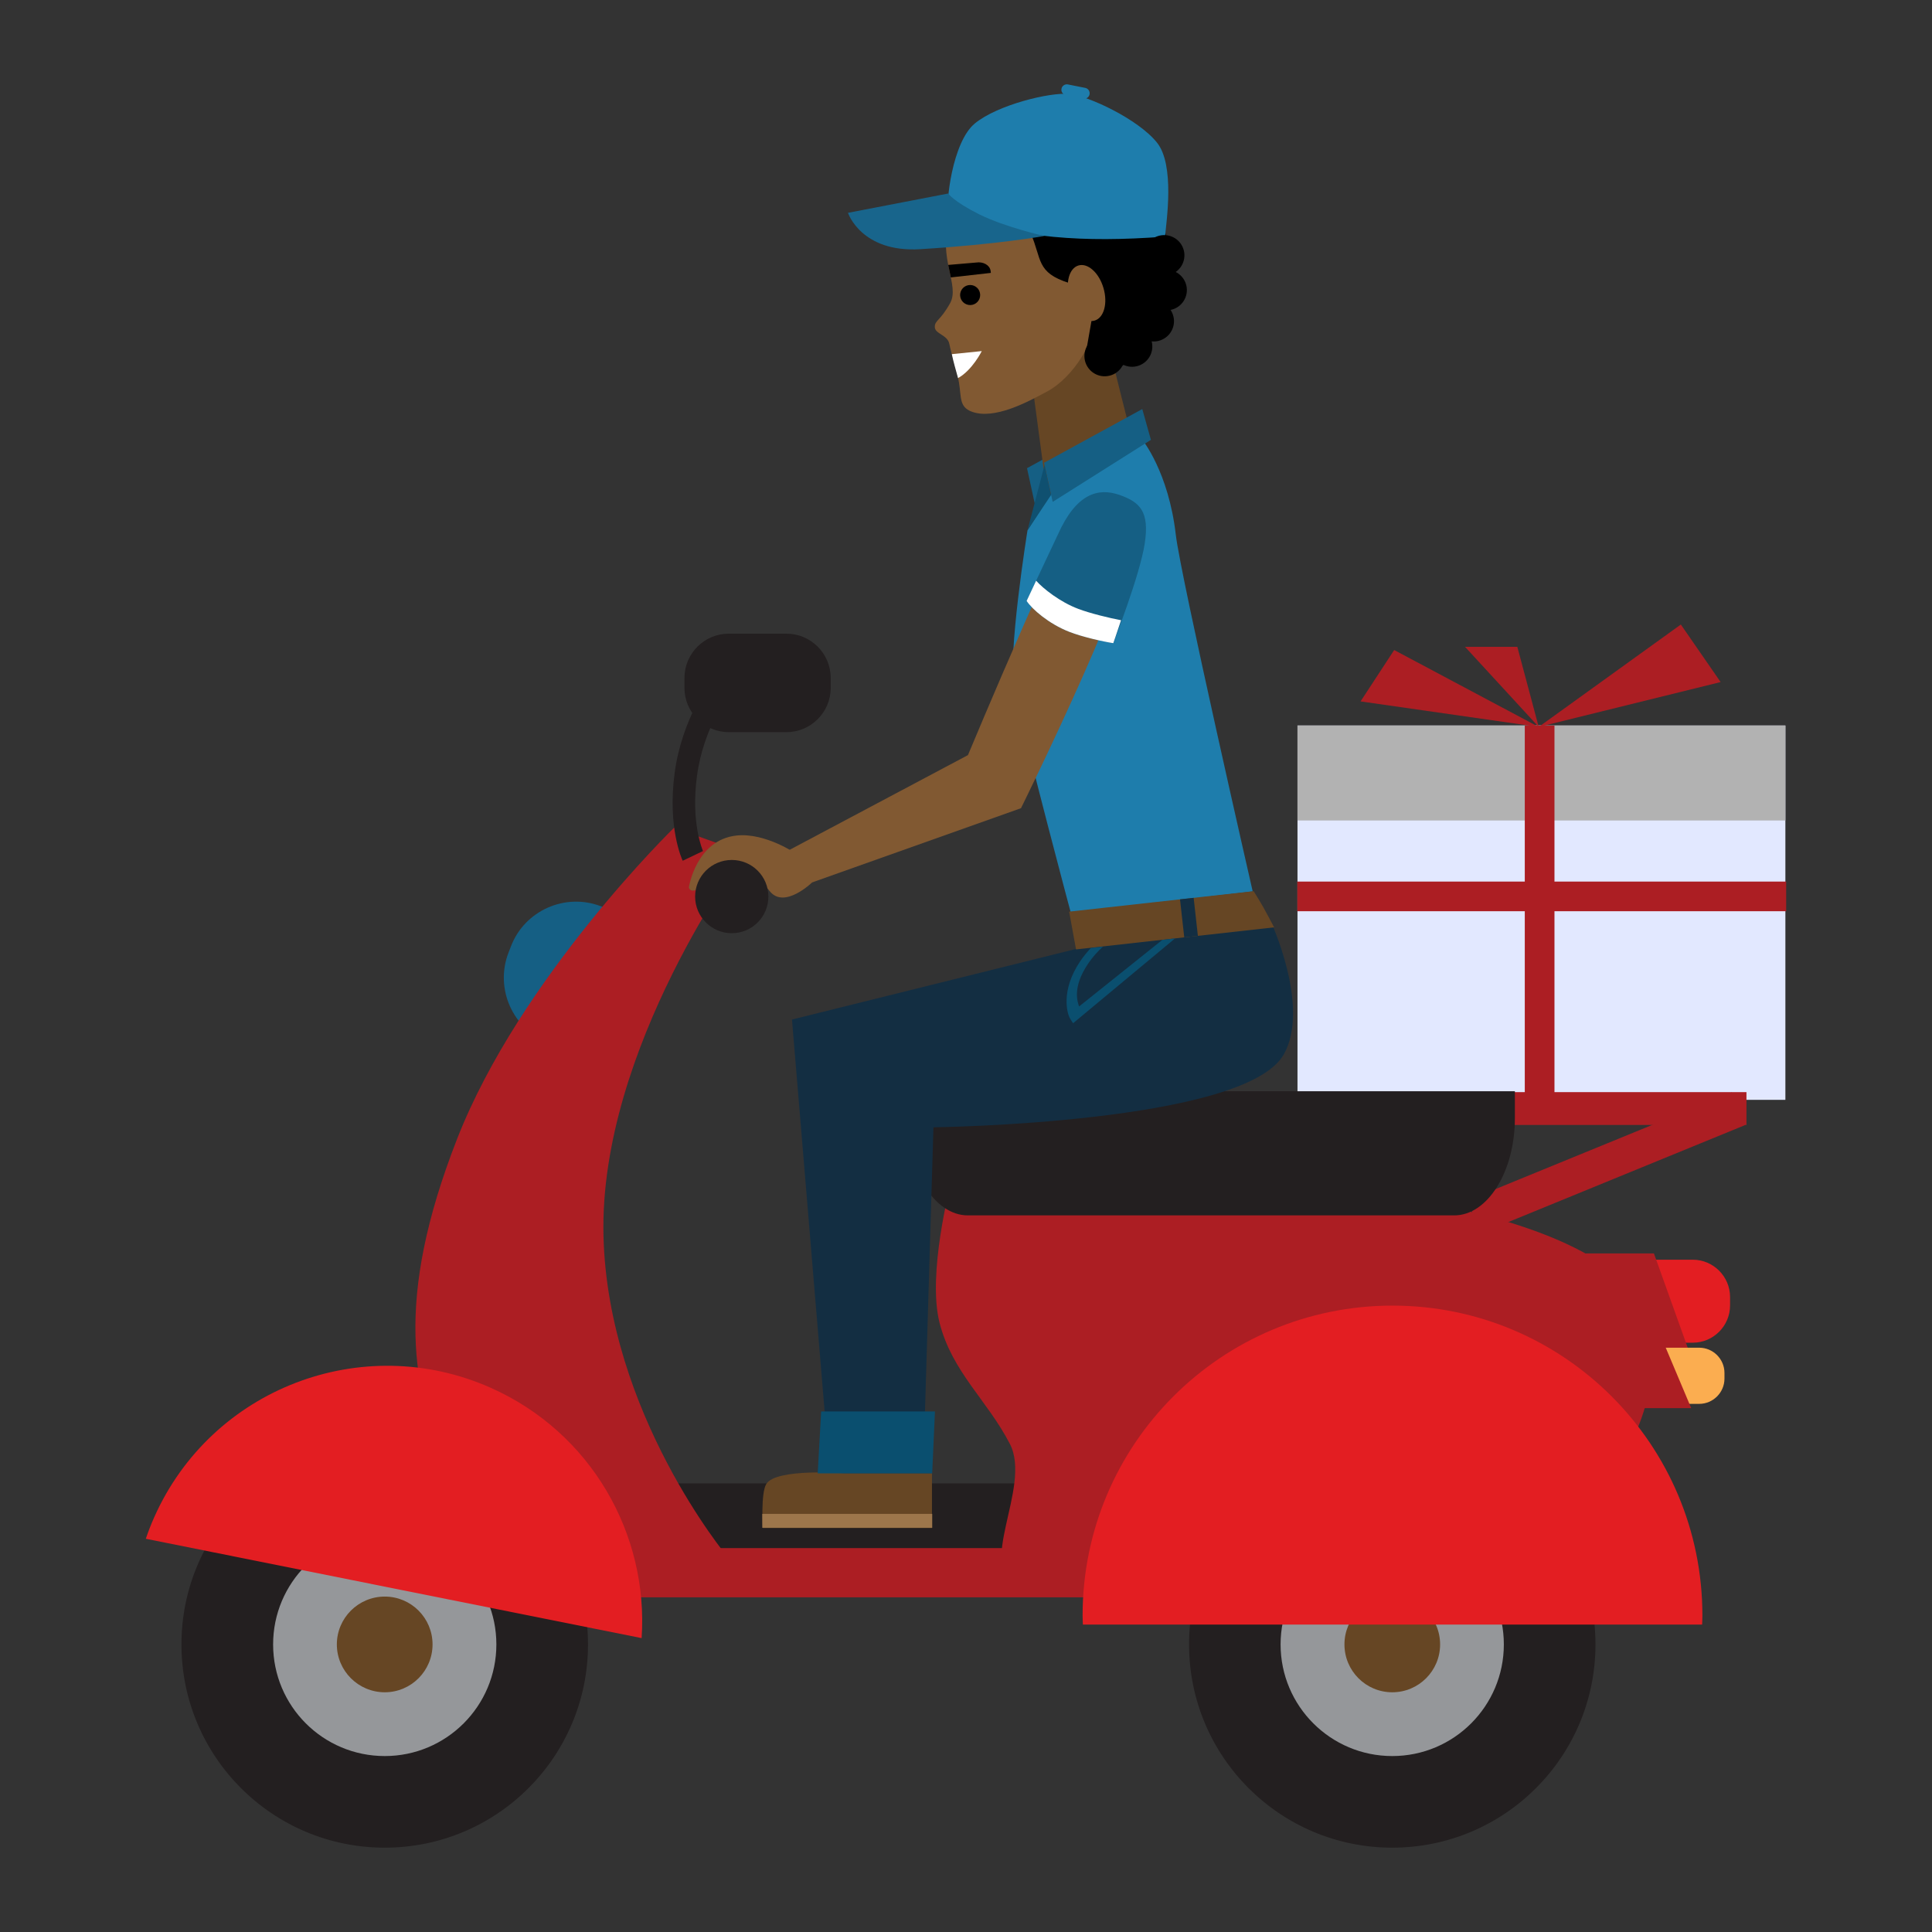 <svg width="88" height="88" viewBox="0 0 88 88" fill="none" xmlns="http://www.w3.org/2000/svg">
<rect x="0" y="0" width="88" height="88" fill="#333333" stroke="none"/>
<g clip-path="url(#clip0_363_1068)">
<path d="M81.322 50.096H59.099V33.046H81.322V50.096Z" fill="#E2E8FF"/>
<path d="M81.322 37.372H59.099V33.046H81.322V37.372Z" fill="#B2B2B2"/>
<path d="M70.804 50.099H69.452V33.046H70.804V50.099Z" fill="#AC1E23"/>
<path d="M81.358 41.505H59.09V40.155H81.358V41.505Z" fill="#AC1E23"/>
<path d="M70.086 33.111L76.56 28.446L78.372 31.067L70.086 33.111Z" fill="#AC1E23"/>
<path d="M63.503 29.608L70.086 33.111L61.972 31.948L63.503 29.608Z" fill="#AC1E23"/>
<path d="M70.086 33.11L66.731 29.463H69.112L70.086 33.11Z" fill="#AC1E23"/>
<path d="M67.452 56.175L79.484 51.247L78.876 49.757L66.844 54.683L67.452 56.175Z" fill="#AC1E23"/>
<path d="M79.549 51.24H63.213V49.745H79.549V51.24Z" fill="#AC1E23"/>
<path d="M47.861 71.282H30.436V67.567H47.861V71.282Z" fill="#231F20"/>
<path d="M72.299 61.158H77.106C78.037 61.158 78.802 60.397 78.802 59.462V59.077C78.802 58.142 78.037 57.378 77.106 57.378H72.299C71.366 57.378 70.601 58.142 70.601 59.077V59.462C70.601 60.397 71.366 61.158 72.299 61.158Z" fill="#E31E22"/>
<path d="M72.335 57.091H75.334L76.895 61.447H72.335C71.137 61.447 70.153 60.468 70.153 59.269C70.153 58.071 71.137 57.091 72.335 57.091Z" fill="#AC1E23"/>
<path d="M73.18 63.944H77.398C78.029 63.944 78.547 63.426 78.547 62.795V62.534C78.547 61.903 78.029 61.386 77.398 61.386H73.18C72.549 61.386 72.034 61.903 72.034 62.534V62.795C72.034 63.426 72.549 63.944 73.18 63.944Z" fill="#FBAD50"/>
<path d="M73.409 61.191H75.79L77.032 64.138H73.409C72.456 64.138 71.678 63.476 71.678 62.665C71.678 61.853 72.456 61.191 73.409 61.191Z" fill="#AC1E23"/>
<path d="M23.158 43.401L23.274 43.102C23.897 41.474 25.742 40.653 27.37 41.279L27.674 41.396L25.355 47.643L24.982 47.498C23.351 46.874 22.534 45.031 23.158 43.401Z" fill="#155F84"/>
<path d="M64.838 54.752C64.838 54.752 73.165 56.033 74.703 59.428C76.239 62.826 73.997 66.221 73.997 66.221C73.997 66.221 48.565 72.948 46.449 72.243C44.336 71.538 47.026 67.759 46.001 65.773C44.978 63.787 43.376 62.506 42.798 60.261C42.221 58.019 43.309 53.905 43.309 53.905L64.773 54.495L64.838 54.752Z" fill="#AC1E23"/>
<path d="M54.16 74.901C54.16 80.014 58.303 84.159 63.415 84.159C68.527 84.159 72.672 80.014 72.672 74.901C72.672 69.787 68.527 65.645 63.415 65.645C58.303 65.645 54.16 69.787 54.16 74.901Z" fill="#231F20"/>
<path d="M58.329 74.901C58.329 77.71 60.609 79.986 63.415 79.986C66.223 79.986 68.498 77.71 68.498 74.901C68.498 72.094 66.223 69.816 63.415 69.816C60.609 69.816 58.329 72.094 58.329 74.901Z" fill="#95979A"/>
<path d="M61.238 74.901C61.238 76.104 62.212 77.081 63.416 77.081C64.621 77.081 65.595 76.104 65.595 74.901C65.595 73.698 64.621 72.722 63.416 72.722C62.212 72.722 61.238 73.698 61.238 74.901Z" fill="#664624"/>
<path d="M8.265 74.901C8.265 80.014 12.411 84.159 17.525 84.159C22.637 84.159 26.783 80.014 26.783 74.901C26.783 69.787 22.637 65.645 17.525 65.645C12.411 65.645 8.265 69.787 8.265 74.901Z" fill="#231F20"/>
<path d="M12.44 74.901C12.44 77.71 14.714 79.986 17.526 79.986C20.331 79.986 22.609 77.71 22.609 74.901C22.609 72.094 20.331 69.816 17.526 69.816C14.714 69.816 12.44 72.094 12.44 74.901Z" fill="#95979A"/>
<path d="M15.343 74.901C15.343 76.104 16.322 77.081 17.525 77.081C18.728 77.081 19.702 76.104 19.702 74.901C19.702 73.698 18.728 72.722 17.525 72.722C16.322 72.722 15.343 73.698 15.343 74.901Z" fill="#664624"/>
<path d="M52.089 72.756H28.13V70.514H52.089V72.756Z" fill="#AC1E23"/>
<path d="M49.324 73.997C49.319 73.859 49.311 73.722 49.311 73.584C49.311 65.787 55.632 59.469 63.428 59.469C71.222 59.469 77.542 65.787 77.542 73.584C77.542 73.722 77.534 73.859 77.529 73.997H49.324Z" fill="#E31E22"/>
<path d="M33.912 38.852L30.706 37.699C30.706 37.699 23.706 44.502 20.823 51.869C17.94 59.236 18.772 63.339 20.439 67.054C22.323 71.254 24.538 71.026 24.538 71.026L33.126 70.898C33.126 70.898 27.679 64.364 27.488 56.289C27.282 47.738 33.912 38.852 33.912 38.852Z" fill="#AC1E23"/>
<path d="M6.642 70.089C6.753 69.761 6.879 69.432 7.024 69.109C9.628 63.248 16.492 60.608 22.354 63.213C26.932 65.249 29.545 69.887 29.225 74.614L6.642 70.089Z" fill="#E31E22"/>
<path d="M33.19 33.348H35.826C36.931 33.348 37.838 32.441 37.838 31.333V30.878C37.838 29.77 36.931 28.863 35.826 28.863H33.19C32.08 28.863 31.176 29.77 31.176 30.878V31.333C31.176 32.441 32.08 33.348 33.19 33.348Z" fill="#231F20"/>
<path d="M31.096 39.206L32.021 38.764C32.018 38.755 31.454 37.505 31.747 35.338C32.041 33.156 33.167 31.694 33.18 31.677L32.374 31.044C32.319 31.113 31.065 32.728 30.73 35.201C30.395 37.694 31.067 39.146 31.096 39.206ZM69.001 49.705V50.929C69.001 53.366 67.757 55.359 66.239 55.359H44.084C42.566 55.359 41.324 53.366 41.324 50.929V49.705H69.001Z" fill="#231F20"/>
<path d="M47.168 23.105L46.779 21.325L51.251 18.877L51.645 20.279L47.168 23.105Z" fill="#155F84"/>
<path d="M49.52 28.602C45.241 29.573 47.552 24.54 47.534 21.356L46.673 14.905L48.392 14.202C48.392 14.202 49.428 15.899 50.78 16.869C51.151 18.376 51.561 20.006 51.713 20.419C51.628 21.264 53.8 27.629 49.52 28.602Z" fill="#664624"/>
<path d="M43.234 9.981C42.716 11.806 43.731 12.99 43.275 13.811C42.819 14.632 42.574 14.585 42.579 14.898C42.587 15.213 43.161 15.249 43.241 15.666C43.342 16.172 43.597 16.91 43.682 17.439C43.79 18.094 43.69 18.532 44.249 18.746C45.279 19.142 46.818 18.305 47.694 17.833C48.935 17.161 49.961 15.427 49.945 14.228C50.839 13.854 53.761 11.462 51.741 8.959C49.721 6.455 44.205 6.555 43.234 9.981Z" fill="#815932"/>
<path d="M43.233 9.981C43.563 9.708 46.312 9.196 46.944 10.622C47.469 11.811 47.178 12.413 48.709 12.895C49.469 11.72 50.463 13.042 49.811 13.585C49.669 13.706 49.806 14.098 49.806 14.098L49.507 15.804L50.764 16.872C50.764 16.872 53.521 15.543 53.307 12.162C53.091 8.719 51.277 6.849 49.123 6.866C45.274 6.894 43.623 8.479 43.233 9.981Z" fill="black"/>
<path d="M43.2 9.877C43.05 9.298 43.375 6.467 44.403 5.623C45.434 4.775 47.827 4.192 48.701 4.28C49.574 4.365 51.859 5.435 52.705 6.503C53.514 7.523 53.132 10.062 53.065 10.778C49.182 11.066 46.719 10.821 43.2 9.877Z" fill="#1E7DAC"/>
<path d="M47.565 10.748C47.565 10.748 45.499 11.13 41.917 11.35C39.225 11.514 38.624 9.694 38.624 9.694L43.19 8.814C43.19 8.814 43.414 9.165 44.589 9.756C45.769 10.347 47.565 10.748 47.565 10.748Z" fill="#18658C"/>
<path d="M43.743 13.536C43.797 13.782 44.042 13.939 44.29 13.884C44.532 13.83 44.689 13.588 44.635 13.341C44.583 13.094 44.339 12.938 44.091 12.992C43.844 13.047 43.689 13.291 43.743 13.536Z" fill="black"/>
<path d="M43.638 17.221C43.543 16.872 43.429 16.492 43.355 16.131L44.718 15.992C44.718 15.992 44.29 16.86 43.638 17.221Z" fill="white"/>
<path d="M48.719 13.571C48.918 14.267 49.428 14.727 49.855 14.603C50.283 14.48 50.466 13.818 50.263 13.123C50.062 12.43 49.554 11.967 49.126 12.091C48.699 12.214 48.518 12.878 48.719 13.571Z" fill="#815932"/>
<path d="M43.309 12.636L45.133 12.43L45.12 12.33C45.079 12.074 44.785 11.908 44.463 11.958L43.19 12.067L43.309 12.636Z" fill="black"/>
<path d="M48.546 4.332L49.334 4.491C49.471 4.519 49.6 4.432 49.628 4.299C49.656 4.164 49.569 4.033 49.435 4.004L48.641 3.846C48.51 3.819 48.376 3.905 48.35 4.04C48.322 4.173 48.409 4.306 48.546 4.332Z" fill="#1E7DAC"/>
<path d="M52.112 11.759C52.179 12.264 52.648 12.615 53.153 12.546C53.656 12.475 54.008 12.01 53.941 11.505C53.869 10.999 53.406 10.648 52.898 10.717C52.393 10.788 52.043 11.253 52.112 11.759Z" fill="black"/>
<path d="M52.222 13.339C52.295 13.844 52.758 14.197 53.263 14.126C53.768 14.057 54.121 13.59 54.052 13.087C53.98 12.582 53.516 12.228 53.011 12.299C52.508 12.368 52.153 12.835 52.222 13.339Z" fill="black"/>
<path d="M51.638 14.758C51.705 15.261 52.174 15.614 52.676 15.545C53.181 15.474 53.534 15.009 53.465 14.504C53.395 13.998 52.929 13.647 52.424 13.716C51.919 13.785 51.566 14.252 51.638 14.758Z" fill="black"/>
<path d="M50.649 15.911C50.718 16.414 51.185 16.767 51.69 16.698C52.195 16.627 52.548 16.162 52.478 15.657C52.408 15.151 51.94 14.8 51.435 14.869C50.932 14.938 50.579 15.405 50.649 15.911Z" fill="black"/>
<path d="M49.402 16.345C49.474 16.848 49.938 17.201 50.443 17.13C50.95 17.062 51.3 16.597 51.231 16.091C51.159 15.586 50.695 15.232 50.19 15.303C49.685 15.372 49.332 15.84 49.402 16.345Z" fill="black"/>
<path d="M46.802 24.153L47.93 22.398L52.029 20.03C52.029 20.03 53.227 21.491 53.557 24.362C53.774 26.248 57.059 40.603 57.059 40.603L48.773 41.572C48.773 41.572 46.851 34.387 46.201 31.447C45.866 29.938 46.802 24.153 46.802 24.153Z" fill="#1E7DAC"/>
<path d="M47.948 22.86L47.554 21.079L52.029 18.632L52.423 20.035L47.948 22.86Z" fill="#155F84"/>
<path d="M46.802 24.153L47.577 21.183L47.876 22.545L46.802 24.153Z" fill="#0F5070"/>
<path d="M57.84 41.873C57.84 41.873 59.713 45.833 58.474 48.028C56.691 51.176 42.517 51.347 42.517 51.347L42.056 66.841L37.761 66.686L36.074 46.438L49.008 43.225L57.84 41.873Z" fill="#132E42"/>
<path d="M48.698 41.524L57.102 40.592C57.102 40.592 57.368 41.014 57.551 41.339C57.736 41.666 58.035 42.24 58.035 42.24L49.012 43.244L48.698 41.524Z" fill="#664624"/>
<path d="M53.941 42.696L54.562 42.627L54.369 40.895L53.748 40.964L53.941 42.696Z" fill="#132E42"/>
<path d="M36.957 40.205L35.749 38.824L44.089 34.394C44.089 34.394 48.95 22.725 49.548 22.644C49.548 22.644 51.04 22.388 51.697 23.693C52.354 24.998 46.505 36.812 46.505 36.812L36.957 40.205Z" fill="#815932"/>
<path d="M50.708 29.295C50.26 29.229 49.283 29.008 48.701 28.778C47.771 28.415 47.008 27.748 46.761 27.371L48.186 24.346C49.028 22.459 50.033 22.21 50.989 22.542C51.945 22.877 52.359 23.314 52.141 24.758C51.922 26.203 50.708 29.295 50.708 29.295Z" fill="#155F84"/>
<path d="M49.121 27.736C49.664 27.94 50.517 28.147 51.063 28.251C50.86 28.866 50.708 29.295 50.708 29.295C50.26 29.229 49.283 29.008 48.701 28.778C47.771 28.415 47.008 27.748 46.761 27.371L47.194 26.45C47.505 26.801 48.273 27.418 49.121 27.736Z" fill="white"/>
<path d="M49.688 43.18L50.234 43.118C49.999 43.337 49.762 43.595 49.566 43.887C48.814 44.995 49.093 45.662 49.152 45.842L52.944 42.81L53.522 42.743L48.879 46.606C48.879 46.606 48.778 46.471 48.706 46.326C48.636 46.184 48.281 45.14 49.209 43.773C49.358 43.557 49.52 43.36 49.688 43.18Z" fill="#0A4F6F"/>
<path d="M42.45 69.6V67.106H38.464C38.464 67.106 35.352 66.862 34.904 67.593C34.646 68.01 34.744 69.6 34.744 69.6H42.45Z" fill="#664624"/>
<path d="M42.461 69.588H34.721V68.955H42.461V69.588Z" fill="#9D764B"/>
<path d="M42.586 64.29H37.403L37.245 67.111H42.46L42.586 64.29Z" fill="#0A4F6F"/>
<path d="M36.978 40.205C36.978 40.205 35.736 41.405 35.074 40.608C34.19 39.543 33.477 38.774 32.871 39.486C31.49 41.111 31.377 40.421 31.377 40.421C31.377 40.421 31.701 38.259 33.544 38.058C34.86 37.913 36.28 38.895 36.28 38.895L36.978 40.205Z" fill="#815932"/>
<path d="M31.662 40.838C31.662 41.759 32.41 42.506 33.332 42.506C34.254 42.506 34.999 41.759 34.999 40.838C34.999 39.915 34.254 39.17 33.332 39.17C32.41 39.17 31.662 39.915 31.662 40.838Z" fill="#231F20"/>
</g>
<defs>
<clipPath id="clip0_363_1068">
<rect width="88" height="88" fill="white" transform="matrix(-1 0 0 1 88 0)"/>
</clipPath>
</defs>
</svg>
